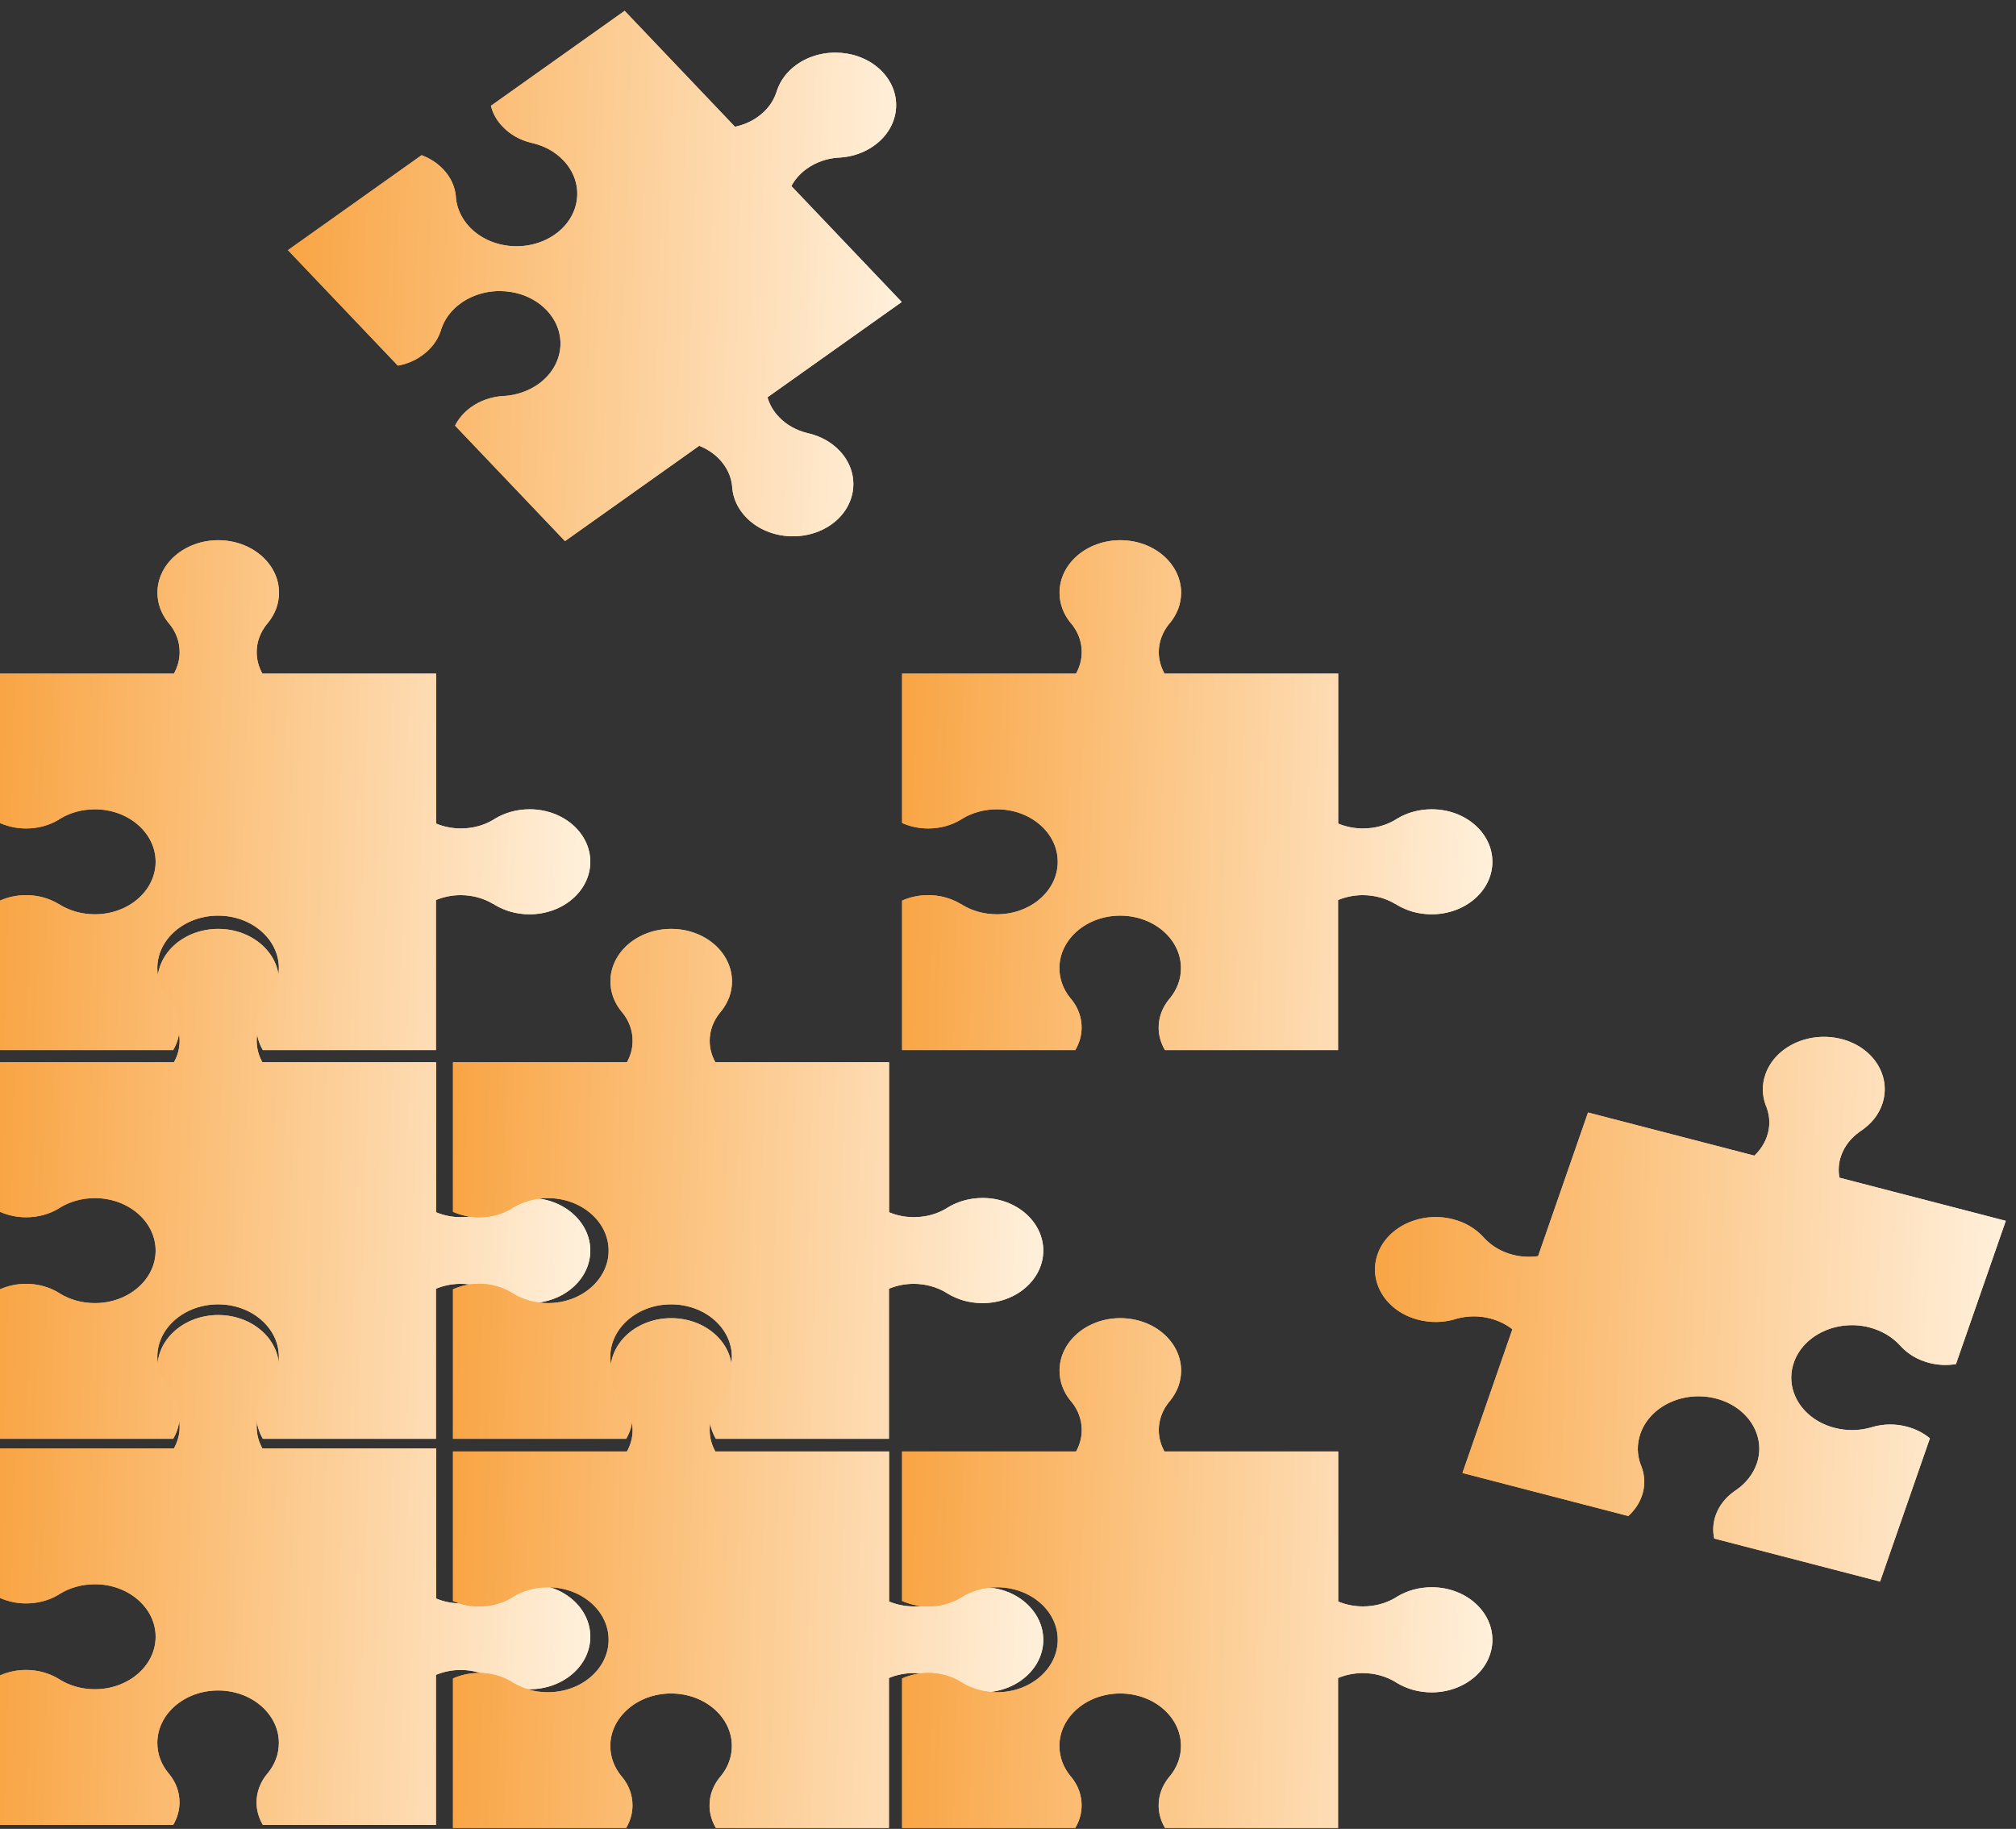 <svg width="140" height="127" viewBox="0 0 140 127" fill="none" xmlns="http://www.w3.org/2000/svg">
<rect x="0" y="0" width="140" height="127" fill="#333333" stroke="none"/>
<path d="M36.781 110.012C35.885 110.012 35.06 110.252 34.379 110.662C34.361 110.677 34.334 110.685 34.316 110.7C34.289 110.716 34.271 110.731 34.244 110.747C33.608 111.126 32.837 111.343 32.004 111.343C31.386 111.343 30.803 111.219 30.283 111.002V100.576H18.22C17.969 100.127 17.826 99.624 17.826 99.09C17.826 98.37 18.086 97.704 18.525 97.154C18.525 97.154 18.525 97.154 18.534 97.147C18.561 97.116 18.587 97.077 18.614 97.046C18.614 97.046 18.614 97.038 18.623 97.038C18.856 96.744 19.045 96.419 19.179 96.071C19.305 95.722 19.376 95.351 19.376 94.964C19.376 92.951 17.485 91.318 15.155 91.318C12.825 91.318 10.934 92.951 10.934 94.964C10.934 95.738 11.212 96.45 11.687 97.038C11.705 97.054 11.713 97.077 11.732 97.092C11.749 97.116 11.767 97.131 11.785 97.154C12.224 97.704 12.475 98.37 12.475 99.09C12.475 99.624 12.332 100.127 12.081 100.576H0V110.964C0.547 111.204 1.156 111.343 1.81 111.343C2.644 111.343 3.415 111.126 4.051 110.747C4.096 110.724 4.141 110.693 4.185 110.662C4.866 110.252 5.691 110.012 6.587 110.012C8.917 110.012 10.808 111.645 10.808 113.657C10.808 115.67 8.917 117.303 6.587 117.303C5.691 117.303 4.866 117.063 4.185 116.653C4.185 116.653 4.185 116.653 4.176 116.645C4.141 116.622 4.096 116.599 4.06 116.576C4.06 116.576 4.06 116.576 4.051 116.568C3.415 116.189 2.644 115.964 1.81 115.964C1.156 115.964 0.538 116.103 0 116.343V126.724H12.027C12.305 126.251 12.466 125.725 12.466 125.16C12.466 124.44 12.215 123.774 11.776 123.225C11.749 123.186 11.713 123.147 11.678 123.109C11.203 122.52 10.925 121.808 10.925 121.034C10.925 119.022 12.816 117.388 15.146 117.388C17.476 117.388 19.367 119.022 19.367 121.034C19.367 121.808 19.089 122.52 18.614 123.109C18.614 123.109 18.614 123.116 18.605 123.116C18.578 123.147 18.552 123.186 18.525 123.217C18.525 123.217 18.525 123.217 18.516 123.225C18.077 123.774 17.817 124.44 17.817 125.16C17.817 125.725 17.978 126.259 18.256 126.724H30.274V116.305C30.794 116.088 31.377 115.964 31.995 115.964C32.828 115.964 33.599 116.189 34.235 116.568C34.235 116.568 34.244 116.568 34.244 116.576C34.28 116.599 34.325 116.622 34.361 116.645C34.361 116.645 34.37 116.645 34.37 116.653C34.71 116.854 35.087 117.017 35.49 117.133C35.893 117.241 36.324 117.303 36.772 117.303C39.102 117.303 40.993 115.67 40.993 113.657C40.993 111.645 39.111 110.012 36.781 110.012Z" fill="url(#paint0_linear_50_8566)"/>
<path d="M36.781 110.012C35.885 110.012 35.06 110.252 34.379 110.662C34.361 110.677 34.334 110.685 34.316 110.7C34.289 110.716 34.271 110.731 34.244 110.747C33.608 111.126 32.837 111.343 32.004 111.343C31.386 111.343 30.803 111.219 30.283 111.002V100.576H18.22C17.969 100.127 17.826 99.624 17.826 99.09C17.826 98.37 18.086 97.704 18.525 97.154C18.525 97.154 18.525 97.154 18.534 97.147C18.561 97.116 18.587 97.077 18.614 97.046C18.614 97.046 18.614 97.038 18.623 97.038C18.856 96.744 19.045 96.419 19.179 96.071C19.305 95.722 19.376 95.351 19.376 94.964C19.376 92.951 17.485 91.318 15.155 91.318C12.825 91.318 10.934 92.951 10.934 94.964C10.934 95.738 11.212 96.45 11.687 97.038C11.705 97.054 11.713 97.077 11.732 97.092C11.749 97.116 11.767 97.131 11.785 97.154C12.224 97.704 12.475 98.37 12.475 99.09C12.475 99.624 12.332 100.127 12.081 100.576H0V110.964C0.547 111.204 1.156 111.343 1.81 111.343C2.644 111.343 3.415 111.126 4.051 110.747C4.096 110.724 4.141 110.693 4.185 110.662C4.866 110.252 5.691 110.012 6.587 110.012C8.917 110.012 10.808 111.645 10.808 113.657C10.808 115.67 8.917 117.303 6.587 117.303C5.691 117.303 4.866 117.063 4.185 116.653C4.185 116.653 4.185 116.653 4.176 116.645C4.141 116.622 4.096 116.599 4.06 116.576C4.06 116.576 4.06 116.576 4.051 116.568C3.415 116.189 2.644 115.964 1.81 115.964C1.156 115.964 0.538 116.103 0 116.343V126.724H12.027C12.305 126.251 12.466 125.725 12.466 125.16C12.466 124.44 12.215 123.774 11.776 123.225C11.749 123.186 11.713 123.147 11.678 123.109C11.203 122.52 10.925 121.808 10.925 121.034C10.925 119.022 12.816 117.388 15.146 117.388C17.476 117.388 19.367 119.022 19.367 121.034C19.367 121.808 19.089 122.52 18.614 123.109C18.614 123.109 18.614 123.116 18.605 123.116C18.578 123.147 18.552 123.186 18.525 123.217C18.525 123.217 18.525 123.217 18.516 123.225C18.077 123.774 17.817 124.44 17.817 125.16C17.817 125.725 17.978 126.259 18.256 126.724H30.274V116.305C30.794 116.088 31.377 115.964 31.995 115.964C32.828 115.964 33.599 116.189 34.235 116.568C34.235 116.568 34.244 116.568 34.244 116.576C34.28 116.599 34.325 116.622 34.361 116.645C34.361 116.645 34.37 116.645 34.37 116.653C34.71 116.854 35.087 117.017 35.49 117.133C35.893 117.241 36.324 117.303 36.772 117.303C39.102 117.303 40.993 115.67 40.993 113.657C40.993 111.645 39.111 110.012 36.781 110.012Z" fill="url(#paint1_linear_50_8566)"/>
<path d="M36.781 83.19C35.885 83.19 35.06 83.43 34.379 83.84C34.361 83.856 34.334 83.864 34.316 83.879C34.289 83.895 34.271 83.91 34.244 83.926C33.608 84.305 32.837 84.522 32.004 84.522C31.386 84.522 30.803 84.398 30.283 84.181V73.762H18.22C17.969 73.313 17.826 72.81 17.826 72.276C17.826 71.556 18.086 70.89 18.525 70.341C18.525 70.341 18.525 70.341 18.534 70.333C18.561 70.302 18.587 70.263 18.614 70.232C18.614 70.232 18.614 70.225 18.623 70.225C18.856 69.93 19.045 69.605 19.179 69.257C19.305 68.909 19.376 68.537 19.376 68.15C19.376 66.138 17.485 64.504 15.155 64.504C12.825 64.504 10.934 66.138 10.934 68.15C10.934 68.924 11.212 69.636 11.687 70.225C11.705 70.24 11.713 70.263 11.732 70.279C11.749 70.302 11.767 70.317 11.785 70.341C12.224 70.89 12.475 71.556 12.475 72.276C12.475 72.81 12.332 73.313 12.081 73.762H0V84.15C0.547 84.39 1.156 84.529 1.81 84.529C2.644 84.529 3.415 84.313 4.051 83.933C4.096 83.91 4.141 83.879 4.185 83.848C4.866 83.438 5.691 83.198 6.587 83.198C8.917 83.198 10.808 84.831 10.808 86.844C10.808 88.856 8.917 90.49 6.587 90.49C5.691 90.49 4.866 90.25 4.185 89.84C4.185 89.84 4.185 89.839 4.176 89.832C4.141 89.808 4.096 89.785 4.06 89.762C4.06 89.762 4.06 89.762 4.051 89.754C3.415 89.375 2.644 89.15 1.81 89.15C1.156 89.15 0.538 89.29 0 89.53V99.91H12.027C12.305 99.438 12.466 98.912 12.466 98.346C12.466 97.626 12.215 96.961 11.776 96.411C11.749 96.373 11.713 96.334 11.678 96.295C11.203 95.707 10.925 94.995 10.925 94.221C10.925 92.208 12.816 90.575 15.146 90.575C17.476 90.575 19.367 92.208 19.367 94.221C19.367 94.995 19.089 95.707 18.614 96.295C18.614 96.295 18.614 96.303 18.605 96.303C18.578 96.334 18.552 96.373 18.525 96.403C18.525 96.403 18.525 96.403 18.516 96.411C18.077 96.961 17.817 97.626 17.817 98.346C17.817 98.912 17.978 99.446 18.256 99.91H30.274V89.491C30.794 89.274 31.377 89.15 31.995 89.15C32.828 89.15 33.599 89.375 34.235 89.754C34.235 89.754 34.244 89.754 34.244 89.762C34.28 89.785 34.325 89.808 34.361 89.832C34.361 89.832 34.37 89.832 34.37 89.84C34.71 90.041 35.087 90.203 35.49 90.319C35.893 90.428 36.324 90.49 36.772 90.49C39.102 90.49 40.993 88.856 40.993 86.844C40.993 84.831 39.111 83.19 36.781 83.19Z" fill="url(#paint2_linear_50_8566)"/>
<path d="M36.781 83.19C35.885 83.19 35.06 83.43 34.379 83.84C34.361 83.856 34.334 83.864 34.316 83.879C34.289 83.895 34.271 83.91 34.244 83.926C33.608 84.305 32.837 84.522 32.004 84.522C31.386 84.522 30.803 84.398 30.283 84.181V73.762H18.22C17.969 73.313 17.826 72.81 17.826 72.276C17.826 71.556 18.086 70.89 18.525 70.341C18.525 70.341 18.525 70.341 18.534 70.333C18.561 70.302 18.587 70.263 18.614 70.232C18.614 70.232 18.614 70.225 18.623 70.225C18.856 69.93 19.045 69.605 19.179 69.257C19.305 68.909 19.376 68.537 19.376 68.15C19.376 66.138 17.485 64.504 15.155 64.504C12.825 64.504 10.934 66.138 10.934 68.15C10.934 68.924 11.212 69.636 11.687 70.225C11.705 70.24 11.713 70.263 11.732 70.279C11.749 70.302 11.767 70.317 11.785 70.341C12.224 70.89 12.475 71.556 12.475 72.276C12.475 72.81 12.332 73.313 12.081 73.762H0V84.15C0.547 84.39 1.156 84.529 1.81 84.529C2.644 84.529 3.415 84.313 4.051 83.933C4.096 83.91 4.141 83.879 4.185 83.848C4.866 83.438 5.691 83.198 6.587 83.198C8.917 83.198 10.808 84.831 10.808 86.844C10.808 88.856 8.917 90.49 6.587 90.49C5.691 90.49 4.866 90.25 4.185 89.84C4.185 89.84 4.185 89.839 4.176 89.832C4.141 89.808 4.096 89.785 4.06 89.762C4.06 89.762 4.06 89.762 4.051 89.754C3.415 89.375 2.644 89.15 1.81 89.15C1.156 89.15 0.538 89.29 0 89.53V99.91H12.027C12.305 99.438 12.466 98.912 12.466 98.346C12.466 97.626 12.215 96.961 11.776 96.411C11.749 96.373 11.713 96.334 11.678 96.295C11.203 95.707 10.925 94.995 10.925 94.221C10.925 92.208 12.816 90.575 15.146 90.575C17.476 90.575 19.367 92.208 19.367 94.221C19.367 94.995 19.089 95.707 18.614 96.295C18.614 96.295 18.614 96.303 18.605 96.303C18.578 96.334 18.552 96.373 18.525 96.403C18.525 96.403 18.525 96.403 18.516 96.411C18.077 96.961 17.817 97.626 17.817 98.346C17.817 98.912 17.978 99.446 18.256 99.91H30.274V89.491C30.794 89.274 31.377 89.15 31.995 89.15C32.828 89.15 33.599 89.375 34.235 89.754C34.235 89.754 34.244 89.754 34.244 89.762C34.28 89.785 34.325 89.808 34.361 89.832C34.361 89.832 34.37 89.832 34.37 89.84C34.71 90.041 35.087 90.203 35.49 90.319C35.893 90.428 36.324 90.49 36.772 90.49C39.102 90.49 40.993 88.856 40.993 86.844C40.993 84.831 39.111 83.19 36.781 83.19Z" fill="url(#paint3_linear_50_8566)"/>
<path d="M36.781 56.199C35.885 56.199 35.06 56.438 34.379 56.849C34.361 56.864 34.334 56.872 34.316 56.887C34.289 56.903 34.271 56.918 34.244 56.934C33.608 57.313 32.837 57.53 32.004 57.53C31.386 57.53 30.803 57.406 30.283 57.189V46.77H18.22C17.969 46.321 17.826 45.818 17.826 45.284C17.826 44.564 18.086 43.899 18.525 43.349C18.525 43.349 18.525 43.341 18.534 43.341C18.561 43.31 18.587 43.272 18.614 43.241C18.614 43.241 18.614 43.233 18.623 43.233C18.856 42.939 19.045 42.614 19.179 42.265C19.305 41.917 19.376 41.545 19.376 41.158C19.376 39.146 17.485 37.513 15.155 37.513C12.825 37.513 10.934 39.146 10.934 41.158C10.934 41.932 11.212 42.645 11.687 43.233C11.705 43.248 11.713 43.272 11.732 43.287C11.749 43.31 11.767 43.326 11.785 43.349C12.224 43.899 12.475 44.564 12.475 45.284C12.475 45.818 12.332 46.321 12.081 46.77H0V57.151C0.547 57.391 1.156 57.53 1.81 57.53C2.644 57.53 3.415 57.313 4.051 56.934C4.096 56.911 4.141 56.88 4.185 56.849C4.866 56.438 5.691 56.199 6.587 56.199C8.917 56.199 10.808 57.832 10.808 59.844C10.808 61.857 8.917 63.49 6.587 63.49C5.691 63.49 4.866 63.25 4.185 62.84C4.185 62.84 4.185 62.84 4.176 62.832C4.141 62.809 4.096 62.786 4.06 62.763C4.06 62.763 4.06 62.763 4.051 62.763C3.415 62.383 2.644 62.159 1.81 62.159C1.156 62.159 0.538 62.298 0 62.538V72.918H12.027C12.305 72.446 12.466 71.92 12.466 71.355C12.466 70.635 12.215 69.969 11.776 69.42C11.749 69.381 11.713 69.342 11.678 69.303C11.203 68.715 10.925 68.003 10.925 67.229C10.925 65.216 12.816 63.583 15.146 63.583C17.476 63.583 19.367 65.216 19.367 67.229C19.367 68.003 19.089 68.715 18.614 69.303C18.614 69.303 18.614 69.311 18.605 69.311C18.578 69.342 18.552 69.381 18.525 69.412C18.525 69.412 18.525 69.412 18.516 69.42C18.077 69.969 17.817 70.635 17.817 71.355C17.817 71.92 17.978 72.454 18.256 72.918H30.274V62.499C30.794 62.283 31.377 62.159 31.995 62.159C32.828 62.159 33.599 62.383 34.235 62.763H34.244C34.28 62.786 34.325 62.809 34.361 62.832C34.361 62.832 34.37 62.832 34.37 62.84C34.71 63.041 35.087 63.204 35.49 63.32C35.893 63.428 36.324 63.49 36.772 63.49C39.102 63.49 40.993 61.857 40.993 59.844C40.993 57.832 39.111 56.199 36.781 56.199Z" fill="url(#paint4_linear_50_8566)"/>
<path d="M36.781 56.199C35.885 56.199 35.06 56.438 34.379 56.849C34.361 56.864 34.334 56.872 34.316 56.887C34.289 56.903 34.271 56.918 34.244 56.934C33.608 57.313 32.837 57.53 32.004 57.53C31.386 57.53 30.803 57.406 30.283 57.189V46.77H18.22C17.969 46.321 17.826 45.818 17.826 45.284C17.826 44.564 18.086 43.899 18.525 43.349C18.525 43.349 18.525 43.341 18.534 43.341C18.561 43.31 18.587 43.272 18.614 43.241C18.614 43.241 18.614 43.233 18.623 43.233C18.856 42.939 19.045 42.614 19.179 42.265C19.305 41.917 19.376 41.545 19.376 41.158C19.376 39.146 17.485 37.513 15.155 37.513C12.825 37.513 10.934 39.146 10.934 41.158C10.934 41.932 11.212 42.645 11.687 43.233C11.705 43.248 11.713 43.272 11.732 43.287C11.749 43.31 11.767 43.326 11.785 43.349C12.224 43.899 12.475 44.564 12.475 45.284C12.475 45.818 12.332 46.321 12.081 46.77H0V57.151C0.547 57.391 1.156 57.53 1.81 57.53C2.644 57.53 3.415 57.313 4.051 56.934C4.096 56.911 4.141 56.88 4.185 56.849C4.866 56.438 5.691 56.199 6.587 56.199C8.917 56.199 10.808 57.832 10.808 59.844C10.808 61.857 8.917 63.49 6.587 63.49C5.691 63.49 4.866 63.25 4.185 62.84C4.185 62.84 4.185 62.84 4.176 62.832C4.141 62.809 4.096 62.786 4.06 62.763C4.06 62.763 4.06 62.763 4.051 62.763C3.415 62.383 2.644 62.159 1.81 62.159C1.156 62.159 0.538 62.298 0 62.538V72.918H12.027C12.305 72.446 12.466 71.92 12.466 71.355C12.466 70.635 12.215 69.969 11.776 69.42C11.749 69.381 11.713 69.342 11.678 69.303C11.203 68.715 10.925 68.003 10.925 67.229C10.925 65.216 12.816 63.583 15.146 63.583C17.476 63.583 19.367 65.216 19.367 67.229C19.367 68.003 19.089 68.715 18.614 69.303C18.614 69.303 18.614 69.311 18.605 69.311C18.578 69.342 18.552 69.381 18.525 69.412C18.525 69.412 18.525 69.412 18.516 69.42C18.077 69.969 17.817 70.635 17.817 71.355C17.817 71.92 17.978 72.454 18.256 72.918H30.274V62.499C30.794 62.283 31.377 62.159 31.995 62.159C32.828 62.159 33.599 62.383 34.235 62.763H34.244C34.28 62.786 34.325 62.809 34.361 62.832C34.361 62.832 34.37 62.832 34.37 62.84C34.71 63.041 35.087 63.204 35.49 63.32C35.893 63.428 36.324 63.49 36.772 63.49C39.102 63.49 40.993 61.857 40.993 59.844C40.993 57.832 39.111 56.199 36.781 56.199Z" fill="url(#paint5_linear_50_8566)"/>
<path d="M68.238 83.19C67.342 83.19 66.517 83.43 65.836 83.84C65.818 83.856 65.791 83.864 65.773 83.879C65.746 83.895 65.728 83.91 65.701 83.926C65.065 84.305 64.294 84.522 63.461 84.522C62.843 84.522 62.26 84.398 61.74 84.181V73.762H49.677C49.426 73.313 49.283 72.81 49.283 72.276C49.283 71.556 49.543 70.89 49.982 70.341C49.982 70.341 49.982 70.341 49.991 70.333C50.018 70.302 50.045 70.263 50.072 70.232C50.072 70.232 50.072 70.225 50.081 70.225C50.313 69.93 50.502 69.605 50.636 69.257C50.762 68.909 50.833 68.537 50.833 68.15C50.833 66.138 48.942 64.504 46.612 64.504C44.282 64.504 42.391 66.138 42.391 68.15C42.391 68.924 42.669 69.636 43.144 70.225C43.162 70.24 43.171 70.263 43.189 70.279C43.206 70.302 43.224 70.317 43.242 70.341C43.681 70.89 43.932 71.556 43.932 72.276C43.932 72.81 43.789 73.313 43.538 73.762H31.457V84.15C32.004 84.39 32.613 84.529 33.267 84.529C34.101 84.529 34.872 84.313 35.508 83.933C35.553 83.91 35.598 83.879 35.642 83.848C36.324 83.438 37.148 83.198 38.044 83.198C40.374 83.198 42.266 84.831 42.266 86.844C42.266 88.856 40.374 90.49 38.044 90.49C37.148 90.49 36.324 90.25 35.642 89.84C35.642 89.84 35.642 89.839 35.633 89.832C35.598 89.808 35.553 89.785 35.517 89.762C35.517 89.762 35.517 89.762 35.508 89.754C34.872 89.375 34.101 89.15 33.267 89.15C32.613 89.15 31.995 89.29 31.457 89.53V99.91H43.484C43.762 99.438 43.923 98.912 43.923 98.346C43.923 97.626 43.672 96.961 43.233 96.411C43.206 96.373 43.171 96.334 43.135 96.295C42.66 95.707 42.382 94.995 42.382 94.221C42.382 92.208 44.273 90.575 46.603 90.575C48.933 90.575 50.824 92.208 50.824 94.221C50.824 94.995 50.547 95.707 50.072 96.295C50.072 96.295 50.072 96.303 50.063 96.303C50.036 96.334 50.009 96.373 49.982 96.403C49.982 96.403 49.982 96.403 49.973 96.411C49.534 96.961 49.274 97.626 49.274 98.346C49.274 98.912 49.435 99.446 49.713 99.91H61.731V89.491C62.251 89.274 62.834 89.15 63.452 89.15C64.285 89.15 65.056 89.375 65.693 89.754C65.693 89.754 65.701 89.754 65.701 89.762C65.737 89.785 65.782 89.808 65.818 89.832C65.818 89.832 65.827 89.832 65.827 89.84C66.168 90.041 66.544 90.203 66.947 90.319C67.351 90.428 67.781 90.49 68.229 90.49C70.559 90.49 72.45 88.856 72.45 86.844C72.45 84.831 70.568 83.19 68.238 83.19Z" fill="url(#paint6_linear_50_8566)"/>
<path d="M68.238 83.19C67.342 83.19 66.517 83.43 65.836 83.84C65.818 83.856 65.791 83.864 65.773 83.879C65.746 83.895 65.728 83.91 65.701 83.926C65.065 84.305 64.294 84.522 63.461 84.522C62.843 84.522 62.26 84.398 61.74 84.181V73.762H49.677C49.426 73.313 49.283 72.81 49.283 72.276C49.283 71.556 49.543 70.89 49.982 70.341C49.982 70.341 49.982 70.341 49.991 70.333C50.018 70.302 50.045 70.263 50.072 70.232C50.072 70.232 50.072 70.225 50.081 70.225C50.313 69.93 50.502 69.605 50.636 69.257C50.762 68.909 50.833 68.537 50.833 68.15C50.833 66.138 48.942 64.504 46.612 64.504C44.282 64.504 42.391 66.138 42.391 68.15C42.391 68.924 42.669 69.636 43.144 70.225C43.162 70.24 43.171 70.263 43.189 70.279C43.206 70.302 43.224 70.317 43.242 70.341C43.681 70.89 43.932 71.556 43.932 72.276C43.932 72.81 43.789 73.313 43.538 73.762H31.457V84.15C32.004 84.39 32.613 84.529 33.267 84.529C34.101 84.529 34.872 84.313 35.508 83.933C35.553 83.91 35.598 83.879 35.642 83.848C36.324 83.438 37.148 83.198 38.044 83.198C40.374 83.198 42.266 84.831 42.266 86.844C42.266 88.856 40.374 90.49 38.044 90.49C37.148 90.49 36.324 90.25 35.642 89.84C35.642 89.84 35.642 89.839 35.633 89.832C35.598 89.808 35.553 89.785 35.517 89.762C35.517 89.762 35.517 89.762 35.508 89.754C34.872 89.375 34.101 89.15 33.267 89.15C32.613 89.15 31.995 89.29 31.457 89.53V99.91H43.484C43.762 99.438 43.923 98.912 43.923 98.346C43.923 97.626 43.672 96.961 43.233 96.411C43.206 96.373 43.171 96.334 43.135 96.295C42.66 95.707 42.382 94.995 42.382 94.221C42.382 92.208 44.273 90.575 46.603 90.575C48.933 90.575 50.824 92.208 50.824 94.221C50.824 94.995 50.547 95.707 50.072 96.295C50.072 96.295 50.072 96.303 50.063 96.303C50.036 96.334 50.009 96.373 49.982 96.403C49.982 96.403 49.982 96.403 49.973 96.411C49.534 96.961 49.274 97.626 49.274 98.346C49.274 98.912 49.435 99.446 49.713 99.91H61.731V89.491C62.251 89.274 62.834 89.15 63.452 89.15C64.285 89.15 65.056 89.375 65.693 89.754C65.693 89.754 65.701 89.754 65.701 89.762C65.737 89.785 65.782 89.808 65.818 89.832C65.818 89.832 65.827 89.832 65.827 89.84C66.168 90.041 66.544 90.203 66.947 90.319C67.351 90.428 67.781 90.49 68.229 90.49C70.559 90.49 72.45 88.856 72.45 86.844C72.45 84.831 70.568 83.19 68.238 83.19Z" fill="url(#paint7_linear_50_8566)"/>
<path d="M99.426 56.199C98.53 56.199 97.705 56.438 97.024 56.849C97.006 56.864 96.98 56.872 96.962 56.887C96.935 56.903 96.917 56.918 96.89 56.934C96.254 57.313 95.483 57.53 94.649 57.53C94.031 57.53 93.448 57.406 92.929 57.189V46.77H80.866C80.615 46.321 80.471 45.818 80.471 45.284C80.471 44.564 80.731 43.899 81.17 43.349C81.17 43.349 81.17 43.341 81.179 43.341C81.206 43.31 81.233 43.272 81.26 43.241C81.26 43.241 81.26 43.233 81.269 43.233C81.502 42.939 81.69 42.614 81.825 42.265C81.95 41.917 82.022 41.545 82.022 41.158C82.022 39.146 80.131 37.513 77.8 37.513C75.47 37.513 73.579 39.146 73.579 41.158C73.579 41.932 73.857 42.645 74.332 43.233C74.35 43.248 74.359 43.272 74.377 43.287C74.395 43.31 74.413 43.326 74.431 43.349C74.87 43.899 75.121 44.564 75.121 45.284C75.121 45.818 74.977 46.321 74.727 46.77H62.645V57.151C63.192 57.391 63.802 57.53 64.456 57.53C65.289 57.53 66.06 57.313 66.696 56.934C66.741 56.911 66.786 56.88 66.831 56.849C67.512 56.438 68.337 56.199 69.233 56.199C71.563 56.199 73.454 57.832 73.454 59.844C73.454 61.857 71.563 63.49 69.233 63.49C68.337 63.49 67.512 63.25 66.831 62.84C66.831 62.84 66.831 62.84 66.822 62.832C66.786 62.809 66.741 62.786 66.705 62.763C66.705 62.763 66.705 62.763 66.696 62.763C66.06 62.383 65.289 62.159 64.456 62.159C63.802 62.159 63.183 62.298 62.645 62.538V72.918H74.673C74.951 72.446 75.112 71.92 75.112 71.355C75.112 70.635 74.861 69.969 74.422 69.42C74.395 69.381 74.359 69.342 74.323 69.303C73.848 68.715 73.57 68.003 73.57 67.229C73.57 65.216 75.461 63.583 77.791 63.583C80.122 63.583 82.013 65.216 82.013 67.229C82.013 68.003 81.735 68.715 81.26 69.303C81.26 69.303 81.26 69.311 81.251 69.311C81.224 69.342 81.197 69.381 81.17 69.412C81.17 69.412 81.17 69.412 81.161 69.42C80.722 69.969 80.462 70.635 80.462 71.355C80.462 71.92 80.624 72.454 80.901 72.918H92.92V62.499C93.439 62.283 94.022 62.159 94.64 62.159C95.474 62.159 96.245 62.383 96.881 62.763H96.89C96.926 62.786 96.971 62.809 97.006 62.832C97.006 62.832 97.015 62.832 97.015 62.84C97.356 63.041 97.732 63.204 98.136 63.32C98.539 63.428 98.969 63.49 99.417 63.49C101.747 63.49 103.638 61.857 103.638 59.844C103.638 57.832 101.756 56.199 99.426 56.199Z" fill="url(#paint8_linear_50_8566)"/>
<path d="M99.426 56.199C98.53 56.199 97.705 56.438 97.024 56.849C97.006 56.864 96.98 56.872 96.962 56.887C96.935 56.903 96.917 56.918 96.89 56.934C96.254 57.313 95.483 57.53 94.649 57.53C94.031 57.53 93.448 57.406 92.929 57.189V46.77H80.866C80.615 46.321 80.471 45.818 80.471 45.284C80.471 44.564 80.731 43.899 81.17 43.349C81.17 43.349 81.17 43.341 81.179 43.341C81.206 43.31 81.233 43.272 81.26 43.241C81.26 43.241 81.26 43.233 81.269 43.233C81.502 42.939 81.69 42.614 81.825 42.265C81.95 41.917 82.022 41.545 82.022 41.158C82.022 39.146 80.131 37.513 77.8 37.513C75.47 37.513 73.579 39.146 73.579 41.158C73.579 41.932 73.857 42.645 74.332 43.233C74.35 43.248 74.359 43.272 74.377 43.287C74.395 43.31 74.413 43.326 74.431 43.349C74.87 43.899 75.121 44.564 75.121 45.284C75.121 45.818 74.977 46.321 74.727 46.77H62.645V57.151C63.192 57.391 63.802 57.53 64.456 57.53C65.289 57.53 66.06 57.313 66.696 56.934C66.741 56.911 66.786 56.88 66.831 56.849C67.512 56.438 68.337 56.199 69.233 56.199C71.563 56.199 73.454 57.832 73.454 59.844C73.454 61.857 71.563 63.49 69.233 63.49C68.337 63.49 67.512 63.25 66.831 62.84C66.831 62.84 66.831 62.84 66.822 62.832C66.786 62.809 66.741 62.786 66.705 62.763C66.705 62.763 66.705 62.763 66.696 62.763C66.06 62.383 65.289 62.159 64.456 62.159C63.802 62.159 63.183 62.298 62.645 62.538V72.918H74.673C74.951 72.446 75.112 71.92 75.112 71.355C75.112 70.635 74.861 69.969 74.422 69.42C74.395 69.381 74.359 69.342 74.323 69.303C73.848 68.715 73.57 68.003 73.57 67.229C73.57 65.216 75.461 63.583 77.791 63.583C80.122 63.583 82.013 65.216 82.013 67.229C82.013 68.003 81.735 68.715 81.26 69.303C81.26 69.303 81.26 69.311 81.251 69.311C81.224 69.342 81.197 69.381 81.17 69.412C81.17 69.412 81.17 69.412 81.161 69.42C80.722 69.969 80.462 70.635 80.462 71.355C80.462 71.92 80.624 72.454 80.901 72.918H92.92V62.499C93.439 62.283 94.022 62.159 94.64 62.159C95.474 62.159 96.245 62.383 96.881 62.763H96.89C96.926 62.786 96.971 62.809 97.006 62.832C97.006 62.832 97.015 62.832 97.015 62.84C97.356 63.041 97.732 63.204 98.136 63.32C98.539 63.428 98.969 63.49 99.417 63.49C101.747 63.49 103.638 61.857 103.638 59.844C103.638 57.832 101.756 56.199 99.426 56.199Z" fill="url(#paint9_linear_50_8566)"/>
<path d="M122.602 74.598C122.342 75.333 122.369 76.092 122.629 76.773C122.638 76.796 122.647 76.82 122.656 76.835C122.665 76.858 122.674 76.882 122.683 76.905C122.916 77.54 122.943 78.244 122.701 78.925C122.522 79.436 122.217 79.885 121.832 80.249L110.279 77.253L106.811 87.231C106.237 87.308 105.637 87.285 105.045 87.13C104.248 86.921 103.585 86.519 103.101 86C103.101 86 103.101 86 103.092 85.992C103.065 85.961 103.029 85.93 103.002 85.892C103.002 85.892 103.002 85.884 102.993 85.884C102.733 85.605 102.428 85.358 102.079 85.149C101.729 84.94 101.335 84.777 100.914 84.669C98.682 84.088 96.325 85.18 95.662 87.107C94.999 89.034 96.254 91.07 98.485 91.643C99.337 91.868 100.215 91.844 101.003 91.62C101.03 91.612 101.057 91.604 101.075 91.597C101.102 91.589 101.129 91.581 101.156 91.573C101.891 91.372 102.706 91.349 103.495 91.558C104.086 91.713 104.606 91.976 105.027 92.309L101.559 102.286L113.075 105.274C113.497 104.895 113.828 104.423 114.017 103.881C114.258 103.192 114.232 102.495 113.999 101.861C113.981 101.814 113.963 101.768 113.945 101.729C113.685 101.048 113.658 100.297 113.918 99.554C114.59 97.626 116.938 96.535 119.17 97.116C121.401 97.696 122.665 99.724 121.993 101.652C121.733 102.387 121.231 103.006 120.586 103.455C120.586 103.455 120.577 103.455 120.577 103.463C120.541 103.486 120.496 103.509 120.46 103.54C120.46 103.54 120.46 103.54 120.451 103.548C119.851 103.966 119.385 104.539 119.143 105.228C118.955 105.77 118.928 106.319 119.044 106.838L130.561 109.826L134.02 99.879C133.581 99.515 133.034 99.229 132.407 99.066C131.609 98.857 130.803 98.88 130.068 99.082C130.014 99.097 129.96 99.113 129.915 99.128C129.127 99.353 128.257 99.376 127.397 99.151C125.165 98.571 123.902 96.543 124.574 94.615C125.246 92.688 127.594 91.597 129.826 92.177C130.677 92.402 131.394 92.835 131.914 93.392C131.914 93.392 131.914 93.4 131.923 93.4C131.95 93.431 131.986 93.462 132.013 93.501C132.013 93.501 132.013 93.501 132.021 93.508C132.505 94.027 133.169 94.43 133.966 94.639C134.594 94.801 135.23 94.824 135.83 94.724L139.29 84.777L127.738 81.781C127.648 81.286 127.675 80.767 127.854 80.257C128.096 79.568 128.562 78.995 129.163 78.577C129.163 78.577 129.163 78.577 129.172 78.569C129.207 78.546 129.243 78.515 129.288 78.492C129.288 78.492 129.297 78.492 129.297 78.484C129.62 78.259 129.906 77.996 130.148 77.694C130.39 77.392 130.579 77.052 130.704 76.688C131.376 74.761 130.113 72.725 127.881 72.152C125.631 71.579 123.274 72.671 122.602 74.598Z" fill="url(#paint10_linear_50_8566)"/>
<path d="M122.602 74.598C122.342 75.333 122.369 76.092 122.629 76.773C122.638 76.796 122.647 76.82 122.656 76.835C122.665 76.858 122.674 76.882 122.683 76.905C122.916 77.54 122.943 78.244 122.701 78.925C122.522 79.436 122.217 79.885 121.832 80.249L110.279 77.253L106.811 87.231C106.237 87.308 105.637 87.285 105.045 87.13C104.248 86.921 103.585 86.519 103.101 86C103.101 86 103.101 86 103.092 85.992C103.065 85.961 103.029 85.93 103.002 85.892C103.002 85.892 103.002 85.884 102.993 85.884C102.733 85.605 102.428 85.358 102.079 85.149C101.729 84.94 101.335 84.777 100.914 84.669C98.682 84.088 96.325 85.18 95.662 87.107C94.999 89.034 96.254 91.07 98.485 91.643C99.337 91.868 100.215 91.844 101.003 91.62C101.03 91.612 101.057 91.604 101.075 91.597C101.102 91.589 101.129 91.581 101.156 91.573C101.891 91.372 102.706 91.349 103.495 91.558C104.086 91.713 104.606 91.976 105.027 92.309L101.559 102.286L113.075 105.274C113.497 104.895 113.828 104.423 114.017 103.881C114.258 103.192 114.232 102.495 113.999 101.861C113.981 101.814 113.963 101.768 113.945 101.729C113.685 101.048 113.658 100.297 113.918 99.554C114.59 97.626 116.938 96.535 119.17 97.116C121.401 97.696 122.665 99.724 121.993 101.652C121.733 102.387 121.231 103.006 120.586 103.455C120.586 103.455 120.577 103.455 120.577 103.463C120.541 103.486 120.496 103.509 120.46 103.54C120.46 103.54 120.46 103.54 120.451 103.548C119.851 103.966 119.385 104.539 119.143 105.228C118.955 105.77 118.928 106.319 119.044 106.838L130.561 109.826L134.02 99.879C133.581 99.515 133.034 99.229 132.407 99.066C131.609 98.857 130.803 98.88 130.068 99.082C130.014 99.097 129.96 99.113 129.915 99.128C129.127 99.353 128.257 99.376 127.397 99.151C125.165 98.571 123.902 96.543 124.574 94.615C125.246 92.688 127.594 91.597 129.826 92.177C130.677 92.402 131.394 92.835 131.914 93.392C131.914 93.392 131.914 93.4 131.923 93.4C131.95 93.431 131.986 93.462 132.013 93.501C132.013 93.501 132.013 93.501 132.021 93.508C132.505 94.027 133.169 94.43 133.966 94.639C134.594 94.801 135.23 94.824 135.83 94.724L139.29 84.777L127.738 81.781C127.648 81.286 127.675 80.767 127.854 80.257C128.096 79.568 128.562 78.995 129.163 78.577C129.163 78.577 129.163 78.577 129.172 78.569C129.207 78.546 129.243 78.515 129.288 78.492C129.288 78.492 129.297 78.492 129.297 78.484C129.62 78.259 129.906 77.996 130.148 77.694C130.39 77.392 130.579 77.052 130.704 76.688C131.376 74.761 130.113 72.725 127.881 72.152C125.631 71.579 123.274 72.671 122.602 74.598Z" fill="url(#paint11_linear_50_8566)"/>
<path d="M58.299 31.297C57.734 30.701 56.99 30.298 56.193 30.105C56.166 30.097 56.139 30.089 56.121 30.089C56.094 30.082 56.067 30.074 56.04 30.066C55.297 29.88 54.615 29.509 54.087 28.951C53.692 28.541 53.432 28.069 53.298 27.589L62.619 20.971L54.956 12.921C55.198 12.464 55.556 12.054 56.031 11.713C56.677 11.256 57.429 11.001 58.2 10.947H58.209C58.254 10.947 58.308 10.939 58.353 10.939H58.362C58.774 10.908 59.186 10.831 59.58 10.691C59.975 10.552 60.351 10.366 60.692 10.118C62.493 8.841 62.753 6.542 61.274 4.986C59.795 3.43 57.134 3.206 55.332 4.483C54.642 4.971 54.176 5.613 53.952 6.302C53.943 6.325 53.934 6.349 53.934 6.364C53.925 6.387 53.916 6.411 53.907 6.434C53.692 7.076 53.262 7.665 52.617 8.121C52.142 8.462 51.595 8.686 51.039 8.802L43.377 0.752L34.092 7.347C34.218 7.866 34.486 8.361 34.908 8.795C35.436 9.352 36.117 9.724 36.861 9.909C36.915 9.925 36.969 9.933 37.023 9.948C37.82 10.142 38.564 10.544 39.129 11.14C40.608 12.696 40.348 14.995 38.546 16.272C36.745 17.549 34.092 17.325 32.613 15.769C32.049 15.173 31.735 14.469 31.663 13.757V13.749C31.663 13.71 31.654 13.664 31.654 13.625V13.617C31.592 12.951 31.296 12.293 30.767 11.744C30.355 11.31 29.835 10.985 29.279 10.776L19.995 17.371L27.63 25.391C28.231 25.282 28.804 25.05 29.306 24.686C29.951 24.23 30.382 23.641 30.597 22.999C30.615 22.952 30.624 22.906 30.642 22.86C30.866 22.171 31.332 21.528 32.022 21.041C33.823 19.763 36.485 19.988 37.964 21.544C39.442 23.099 39.182 25.391 37.381 26.676C36.691 27.163 35.876 27.434 35.051 27.496H35.042C34.997 27.496 34.943 27.504 34.899 27.504H34.89C34.119 27.558 33.357 27.814 32.721 28.27C32.219 28.626 31.843 29.075 31.601 29.555L39.236 37.575L48.557 30.956C49.086 31.165 49.561 31.475 49.955 31.885C50.484 32.442 50.78 33.093 50.842 33.758V33.766C50.842 33.805 50.851 33.851 50.851 33.89V33.898C50.887 34.254 50.977 34.61 51.138 34.95C51.299 35.291 51.514 35.616 51.801 35.91C53.28 37.466 55.942 37.691 57.743 36.413C59.518 35.144 59.778 32.853 58.299 31.297Z" fill="url(#paint12_linear_50_8566)"/>
<path d="M58.299 31.297C57.734 30.701 56.99 30.298 56.193 30.105C56.166 30.097 56.139 30.089 56.121 30.089C56.094 30.082 56.067 30.074 56.04 30.066C55.297 29.88 54.615 29.509 54.087 28.951C53.692 28.541 53.432 28.069 53.298 27.589L62.619 20.971L54.956 12.921C55.198 12.464 55.556 12.054 56.031 11.713C56.677 11.256 57.429 11.001 58.2 10.947H58.209C58.254 10.947 58.308 10.939 58.353 10.939H58.362C58.774 10.908 59.186 10.831 59.58 10.691C59.975 10.552 60.351 10.366 60.692 10.118C62.493 8.841 62.753 6.542 61.274 4.986C59.795 3.43 57.134 3.206 55.332 4.483C54.642 4.971 54.176 5.613 53.952 6.302C53.943 6.325 53.934 6.349 53.934 6.364C53.925 6.387 53.916 6.411 53.907 6.434C53.692 7.076 53.262 7.665 52.617 8.121C52.142 8.462 51.595 8.686 51.039 8.802L43.377 0.752L34.092 7.347C34.218 7.866 34.486 8.361 34.908 8.795C35.436 9.352 36.117 9.724 36.861 9.909C36.915 9.925 36.969 9.933 37.023 9.948C37.82 10.142 38.564 10.544 39.129 11.14C40.608 12.696 40.348 14.995 38.546 16.272C36.745 17.549 34.092 17.325 32.613 15.769C32.049 15.173 31.735 14.469 31.663 13.757V13.749C31.663 13.71 31.654 13.664 31.654 13.625V13.617C31.592 12.951 31.296 12.293 30.767 11.744C30.355 11.31 29.835 10.985 29.279 10.776L19.995 17.371L27.63 25.391C28.231 25.282 28.804 25.05 29.306 24.686C29.951 24.23 30.382 23.641 30.597 22.999C30.615 22.952 30.624 22.906 30.642 22.86C30.866 22.171 31.332 21.528 32.022 21.041C33.823 19.763 36.485 19.988 37.964 21.544C39.442 23.099 39.182 25.391 37.381 26.676C36.691 27.163 35.876 27.434 35.051 27.496H35.042C34.997 27.496 34.943 27.504 34.899 27.504H34.89C34.119 27.558 33.357 27.814 32.721 28.27C32.219 28.626 31.843 29.075 31.601 29.555L39.236 37.575L48.557 30.956C49.086 31.165 49.561 31.475 49.955 31.885C50.484 32.442 50.78 33.093 50.842 33.758V33.766C50.842 33.805 50.851 33.851 50.851 33.89V33.898C50.887 34.254 50.977 34.61 51.138 34.95C51.299 35.291 51.514 35.616 51.801 35.91C53.28 37.466 55.942 37.691 57.743 36.413C59.518 35.144 59.778 32.853 58.299 31.297Z" fill="url(#paint13_linear_50_8566)"/>
<path d="M68.238 110.221C67.342 110.221 66.517 110.461 65.836 110.871C65.818 110.886 65.791 110.894 65.773 110.91C65.746 110.925 65.728 110.941 65.701 110.956C65.065 111.335 64.294 111.552 63.461 111.552C62.843 111.552 62.26 111.428 61.74 111.211V100.793H49.677C49.426 100.344 49.283 99.84 49.283 99.306C49.283 98.586 49.543 97.921 49.982 97.371C49.982 97.371 49.982 97.363 49.991 97.363C50.018 97.332 50.045 97.294 50.072 97.263C50.072 97.263 50.072 97.255 50.081 97.255C50.313 96.961 50.502 96.636 50.636 96.287C50.762 95.939 50.833 95.568 50.833 95.18C50.833 93.168 48.942 91.535 46.612 91.535C44.282 91.535 42.391 93.168 42.391 95.18C42.391 95.955 42.669 96.667 43.144 97.255C43.162 97.27 43.171 97.294 43.189 97.309C43.206 97.332 43.224 97.348 43.242 97.371C43.681 97.921 43.932 98.586 43.932 99.306C43.932 99.84 43.789 100.344 43.538 100.793H31.457V111.173C32.004 111.413 32.613 111.552 33.267 111.552C34.101 111.552 34.872 111.335 35.508 110.956C35.553 110.933 35.598 110.902 35.642 110.871C36.324 110.461 37.148 110.221 38.044 110.221C40.374 110.221 42.266 111.854 42.266 113.866C42.266 115.879 40.374 117.512 38.044 117.512C37.148 117.512 36.324 117.272 35.642 116.862C35.642 116.862 35.642 116.862 35.633 116.854C35.598 116.831 35.553 116.808 35.517 116.785C35.517 116.785 35.517 116.785 35.508 116.777C34.872 116.398 34.101 116.173 33.267 116.173C32.613 116.173 31.995 116.313 31.457 116.552V126.933H43.484C43.762 126.461 43.923 125.934 43.923 125.369C43.923 124.649 43.672 123.984 43.233 123.434C43.206 123.395 43.171 123.357 43.135 123.318C42.66 122.73 42.382 122.017 42.382 121.243C42.382 119.231 44.273 117.597 46.603 117.597C48.933 117.597 50.824 119.231 50.824 121.243C50.824 122.017 50.547 122.73 50.072 123.318C50.072 123.318 50.072 123.318 50.063 123.326C50.036 123.357 50.009 123.395 49.982 123.426C49.982 123.426 49.982 123.426 49.973 123.434C49.534 123.984 49.274 124.649 49.274 125.369C49.274 125.934 49.435 126.468 49.713 126.933H61.731V116.522C62.251 116.305 62.834 116.181 63.452 116.181C64.285 116.181 65.056 116.405 65.693 116.785C65.693 116.785 65.701 116.785 65.701 116.792C65.737 116.816 65.782 116.839 65.818 116.862C65.818 116.862 65.827 116.862 65.827 116.87C66.168 117.071 66.544 117.234 66.947 117.35C67.351 117.458 67.781 117.52 68.229 117.52C70.559 117.52 72.45 115.887 72.45 113.874C72.45 111.862 70.568 110.221 68.238 110.221Z" fill="url(#paint14_linear_50_8566)"/>
<path d="M68.238 110.221C67.342 110.221 66.517 110.461 65.836 110.871C65.818 110.886 65.791 110.894 65.773 110.91C65.746 110.925 65.728 110.941 65.701 110.956C65.065 111.335 64.294 111.552 63.461 111.552C62.843 111.552 62.26 111.428 61.74 111.211V100.793H49.677C49.426 100.344 49.283 99.84 49.283 99.306C49.283 98.586 49.543 97.921 49.982 97.371C49.982 97.371 49.982 97.363 49.991 97.363C50.018 97.332 50.045 97.294 50.072 97.263C50.072 97.263 50.072 97.255 50.081 97.255C50.313 96.961 50.502 96.636 50.636 96.287C50.762 95.939 50.833 95.568 50.833 95.18C50.833 93.168 48.942 91.535 46.612 91.535C44.282 91.535 42.391 93.168 42.391 95.18C42.391 95.955 42.669 96.667 43.144 97.255C43.162 97.27 43.171 97.294 43.189 97.309C43.206 97.332 43.224 97.348 43.242 97.371C43.681 97.921 43.932 98.586 43.932 99.306C43.932 99.84 43.789 100.344 43.538 100.793H31.457V111.173C32.004 111.413 32.613 111.552 33.267 111.552C34.101 111.552 34.872 111.335 35.508 110.956C35.553 110.933 35.598 110.902 35.642 110.871C36.324 110.461 37.148 110.221 38.044 110.221C40.374 110.221 42.266 111.854 42.266 113.866C42.266 115.879 40.374 117.512 38.044 117.512C37.148 117.512 36.324 117.272 35.642 116.862C35.642 116.862 35.642 116.862 35.633 116.854C35.598 116.831 35.553 116.808 35.517 116.785C35.517 116.785 35.517 116.785 35.508 116.777C34.872 116.398 34.101 116.173 33.267 116.173C32.613 116.173 31.995 116.313 31.457 116.552V126.933H43.484C43.762 126.461 43.923 125.934 43.923 125.369C43.923 124.649 43.672 123.984 43.233 123.434C43.206 123.395 43.171 123.357 43.135 123.318C42.66 122.73 42.382 122.017 42.382 121.243C42.382 119.231 44.273 117.597 46.603 117.597C48.933 117.597 50.824 119.231 50.824 121.243C50.824 122.017 50.547 122.73 50.072 123.318C50.072 123.318 50.072 123.318 50.063 123.326C50.036 123.357 50.009 123.395 49.982 123.426C49.982 123.426 49.982 123.426 49.973 123.434C49.534 123.984 49.274 124.649 49.274 125.369C49.274 125.934 49.435 126.468 49.713 126.933H61.731V116.522C62.251 116.305 62.834 116.181 63.452 116.181C64.285 116.181 65.056 116.405 65.693 116.785C65.693 116.785 65.701 116.785 65.701 116.792C65.737 116.816 65.782 116.839 65.818 116.862C65.818 116.862 65.827 116.862 65.827 116.87C66.168 117.071 66.544 117.234 66.947 117.35C67.351 117.458 67.781 117.52 68.229 117.52C70.559 117.52 72.45 115.887 72.45 113.874C72.45 111.862 70.568 110.221 68.238 110.221Z" fill="url(#paint15_linear_50_8566)"/>
<path d="M99.426 110.221C98.53 110.221 97.705 110.461 97.024 110.871C97.006 110.886 96.98 110.894 96.962 110.91C96.935 110.925 96.917 110.941 96.89 110.956C96.254 111.335 95.483 111.552 94.649 111.552C94.031 111.552 93.448 111.428 92.929 111.211V100.793H80.866C80.615 100.344 80.471 99.84 80.471 99.306C80.471 98.586 80.731 97.921 81.17 97.371C81.17 97.371 81.17 97.363 81.179 97.363C81.206 97.332 81.233 97.294 81.26 97.263C81.26 97.263 81.26 97.255 81.269 97.255C81.502 96.961 81.69 96.636 81.825 96.287C81.95 95.939 82.022 95.568 82.022 95.18C82.022 93.168 80.131 91.535 77.8 91.535C75.47 91.535 73.579 93.168 73.579 95.18C73.579 95.955 73.857 96.667 74.332 97.255C74.35 97.27 74.359 97.294 74.377 97.309C74.395 97.332 74.413 97.348 74.431 97.371C74.87 97.921 75.121 98.586 75.121 99.306C75.121 99.84 74.977 100.344 74.727 100.793H62.645V111.173C63.192 111.413 63.802 111.552 64.456 111.552C65.289 111.552 66.06 111.335 66.696 110.956C66.741 110.933 66.786 110.902 66.831 110.871C67.512 110.461 68.337 110.221 69.233 110.221C71.563 110.221 73.454 111.854 73.454 113.866C73.454 115.879 71.563 117.512 69.233 117.512C68.337 117.512 67.512 117.272 66.831 116.862C66.831 116.862 66.831 116.862 66.822 116.854C66.786 116.831 66.741 116.808 66.705 116.785C66.705 116.785 66.705 116.785 66.696 116.777C66.06 116.398 65.289 116.173 64.456 116.173C63.802 116.173 63.183 116.313 62.645 116.552V126.933H74.673C74.951 126.461 75.112 125.934 75.112 125.369C75.112 124.649 74.861 123.984 74.422 123.434C74.395 123.395 74.359 123.357 74.323 123.318C73.848 122.73 73.57 122.017 73.57 121.243C73.57 119.231 75.461 117.597 77.791 117.597C80.122 117.597 82.013 119.231 82.013 121.243C82.013 122.017 81.735 122.73 81.26 123.318C81.26 123.318 81.26 123.318 81.251 123.326C81.224 123.357 81.197 123.395 81.17 123.426C81.17 123.426 81.17 123.426 81.161 123.434C80.722 123.984 80.462 124.649 80.462 125.369C80.462 125.934 80.624 126.468 80.901 126.933H92.92V116.522C93.439 116.305 94.022 116.181 94.64 116.181C95.474 116.181 96.245 116.405 96.881 116.785C96.881 116.785 96.89 116.785 96.89 116.792C96.926 116.816 96.971 116.839 97.006 116.862C97.006 116.862 97.015 116.862 97.015 116.87C97.356 117.071 97.732 117.234 98.136 117.35C98.539 117.458 98.969 117.52 99.417 117.52C101.747 117.52 103.638 115.887 103.638 113.874C103.638 111.862 101.756 110.221 99.426 110.221Z" fill="url(#paint16_linear_50_8566)"/>
<path d="M99.426 110.221C98.53 110.221 97.705 110.461 97.024 110.871C97.006 110.886 96.98 110.894 96.962 110.91C96.935 110.925 96.917 110.941 96.89 110.956C96.254 111.335 95.483 111.552 94.649 111.552C94.031 111.552 93.448 111.428 92.929 111.211V100.793H80.866C80.615 100.344 80.471 99.84 80.471 99.306C80.471 98.586 80.731 97.921 81.17 97.371C81.17 97.371 81.17 97.363 81.179 97.363C81.206 97.332 81.233 97.294 81.26 97.263C81.26 97.263 81.26 97.255 81.269 97.255C81.502 96.961 81.69 96.636 81.825 96.287C81.95 95.939 82.022 95.568 82.022 95.18C82.022 93.168 80.131 91.535 77.8 91.535C75.47 91.535 73.579 93.168 73.579 95.18C73.579 95.955 73.857 96.667 74.332 97.255C74.35 97.27 74.359 97.294 74.377 97.309C74.395 97.332 74.413 97.348 74.431 97.371C74.87 97.921 75.121 98.586 75.121 99.306C75.121 99.84 74.977 100.344 74.727 100.793H62.645V111.173C63.192 111.413 63.802 111.552 64.456 111.552C65.289 111.552 66.06 111.335 66.696 110.956C66.741 110.933 66.786 110.902 66.831 110.871C67.512 110.461 68.337 110.221 69.233 110.221C71.563 110.221 73.454 111.854 73.454 113.866C73.454 115.879 71.563 117.512 69.233 117.512C68.337 117.512 67.512 117.272 66.831 116.862C66.831 116.862 66.831 116.862 66.822 116.854C66.786 116.831 66.741 116.808 66.705 116.785C66.705 116.785 66.705 116.785 66.696 116.777C66.06 116.398 65.289 116.173 64.456 116.173C63.802 116.173 63.183 116.313 62.645 116.552V126.933H74.673C74.951 126.461 75.112 125.934 75.112 125.369C75.112 124.649 74.861 123.984 74.422 123.434C74.395 123.395 74.359 123.357 74.323 123.318C73.848 122.73 73.57 122.017 73.57 121.243C73.57 119.231 75.461 117.597 77.791 117.597C80.122 117.597 82.013 119.231 82.013 121.243C82.013 122.017 81.735 122.73 81.26 123.318C81.26 123.318 81.26 123.318 81.251 123.326C81.224 123.357 81.197 123.395 81.17 123.426C81.17 123.426 81.17 123.426 81.161 123.434C80.722 123.984 80.462 124.649 80.462 125.369C80.462 125.934 80.624 126.468 80.901 126.933H92.92V116.522C93.439 116.305 94.022 116.181 94.64 116.181C95.474 116.181 96.245 116.405 96.881 116.785C96.881 116.785 96.89 116.785 96.89 116.792C96.926 116.816 96.971 116.839 97.006 116.862C97.006 116.862 97.015 116.862 97.015 116.87C97.356 117.071 97.732 117.234 98.136 117.35C98.539 117.458 98.969 117.52 99.417 117.52C101.747 117.52 103.638 115.887 103.638 113.874C103.638 111.862 101.756 110.221 99.426 110.221Z" fill="url(#paint17_linear_50_8566)"/>
<defs>
<linearGradient id="paint0_linear_50_8566" x1="0" y1="109.021" x2="40.984" y2="110.207" gradientUnits="userSpaceOnUse">
<stop stop-color="#F9A545"/>
<stop offset="0.5" stop-color="#FCCB90"/>
<stop offset="0.75" stop-color="#FEDDB6"/>
<stop offset="1" stop-color="#FFF0DB"/>
</linearGradient>
<linearGradient id="paint1_linear_50_8566" x1="0" y1="109.021" x2="40.984" y2="110.207" gradientUnits="userSpaceOnUse">
<stop stop-color="#F9A545"/>
<stop offset="0.5" stop-color="#FCCB90"/>
<stop offset="0.75" stop-color="#FEDDB6"/>
<stop offset="1" stop-color="#FFF0DB"/>
</linearGradient>
<linearGradient id="paint2_linear_50_8566" x1="0" y1="82.207" x2="40.984" y2="83.393" gradientUnits="userSpaceOnUse">
<stop stop-color="#F9A545"/>
<stop offset="0.5" stop-color="#FCCB90"/>
<stop offset="0.75" stop-color="#FEDDB6"/>
<stop offset="1" stop-color="#FFF0DB"/>
</linearGradient>
<linearGradient id="paint3_linear_50_8566" x1="0" y1="82.207" x2="40.984" y2="83.393" gradientUnits="userSpaceOnUse">
<stop stop-color="#F9A545"/>
<stop offset="0.5" stop-color="#FCCB90"/>
<stop offset="0.75" stop-color="#FEDDB6"/>
<stop offset="1" stop-color="#FFF0DB"/>
</linearGradient>
<linearGradient id="paint4_linear_50_8566" x1="0" y1="55.215" x2="40.984" y2="56.402" gradientUnits="userSpaceOnUse">
<stop stop-color="#F9A545"/>
<stop offset="0.5" stop-color="#FCCB90"/>
<stop offset="0.75" stop-color="#FEDDB6"/>
<stop offset="1" stop-color="#FFF0DB"/>
</linearGradient>
<linearGradient id="paint5_linear_50_8566" x1="0" y1="55.215" x2="40.984" y2="56.402" gradientUnits="userSpaceOnUse">
<stop stop-color="#F9A545"/>
<stop offset="0.5" stop-color="#FCCB90"/>
<stop offset="0.75" stop-color="#FEDDB6"/>
<stop offset="1" stop-color="#FFF0DB"/>
</linearGradient>
<linearGradient id="paint6_linear_50_8566" x1="31.457" y1="82.207" x2="72.441" y2="83.393" gradientUnits="userSpaceOnUse">
<stop stop-color="#F9A545"/>
<stop offset="0.5" stop-color="#FCCB90"/>
<stop offset="0.75" stop-color="#FEDDB6"/>
<stop offset="1" stop-color="#FFF0DB"/>
</linearGradient>
<linearGradient id="paint7_linear_50_8566" x1="31.457" y1="82.207" x2="72.441" y2="83.393" gradientUnits="userSpaceOnUse">
<stop stop-color="#F9A545"/>
<stop offset="0.5" stop-color="#FCCB90"/>
<stop offset="0.75" stop-color="#FEDDB6"/>
<stop offset="1" stop-color="#FFF0DB"/>
</linearGradient>
<linearGradient id="paint8_linear_50_8566" x1="62.645" y1="55.215" x2="103.63" y2="56.402" gradientUnits="userSpaceOnUse">
<stop stop-color="#F9A545"/>
<stop offset="0.5" stop-color="#FCCB90"/>
<stop offset="0.75" stop-color="#FEDDB6"/>
<stop offset="1" stop-color="#FFF0DB"/>
</linearGradient>
<linearGradient id="paint9_linear_50_8566" x1="62.645" y1="55.215" x2="103.63" y2="56.402" gradientUnits="userSpaceOnUse">
<stop stop-color="#F9A545"/>
<stop offset="0.5" stop-color="#FCCB90"/>
<stop offset="0.75" stop-color="#FEDDB6"/>
<stop offset="1" stop-color="#FFF0DB"/>
</linearGradient>
<linearGradient id="paint10_linear_50_8566" x1="95.485" y1="90.913" x2="139.28" y2="92.181" gradientUnits="userSpaceOnUse">
<stop stop-color="#F9A545"/>
<stop offset="0.5" stop-color="#FCCB90"/>
<stop offset="0.75" stop-color="#FEDDB6"/>
<stop offset="1" stop-color="#FFF0DB"/>
</linearGradient>
<linearGradient id="paint11_linear_50_8566" x1="95.485" y1="90.913" x2="139.28" y2="92.181" gradientUnits="userSpaceOnUse">
<stop stop-color="#F9A545"/>
<stop offset="0.5" stop-color="#FCCB90"/>
<stop offset="0.75" stop-color="#FEDDB6"/>
<stop offset="1" stop-color="#FFF0DB"/>
</linearGradient>
<linearGradient id="paint12_linear_50_8566" x1="19.995" y1="19.163" x2="62.609" y2="20.397" gradientUnits="userSpaceOnUse">
<stop stop-color="#F9A545"/>
<stop offset="0.5" stop-color="#FCCB90"/>
<stop offset="0.75" stop-color="#FEDDB6"/>
<stop offset="1" stop-color="#FFF0DB"/>
</linearGradient>
<linearGradient id="paint13_linear_50_8566" x1="19.995" y1="19.163" x2="62.609" y2="20.397" gradientUnits="userSpaceOnUse">
<stop stop-color="#F9A545"/>
<stop offset="0.5" stop-color="#FCCB90"/>
<stop offset="0.75" stop-color="#FEDDB6"/>
<stop offset="1" stop-color="#FFF0DB"/>
</linearGradient>
<linearGradient id="paint14_linear_50_8566" x1="31.457" y1="109.234" x2="72.441" y2="110.42" gradientUnits="userSpaceOnUse">
<stop stop-color="#F9A545"/>
<stop offset="0.5" stop-color="#FCCB90"/>
<stop offset="0.75" stop-color="#FEDDB6"/>
<stop offset="1" stop-color="#FFF0DB"/>
</linearGradient>
<linearGradient id="paint15_linear_50_8566" x1="31.457" y1="109.234" x2="72.441" y2="110.42" gradientUnits="userSpaceOnUse">
<stop stop-color="#F9A545"/>
<stop offset="0.5" stop-color="#FCCB90"/>
<stop offset="0.75" stop-color="#FEDDB6"/>
<stop offset="1" stop-color="#FFF0DB"/>
</linearGradient>
<linearGradient id="paint16_linear_50_8566" x1="62.645" y1="109.234" x2="103.63" y2="110.42" gradientUnits="userSpaceOnUse">
<stop stop-color="#F9A545"/>
<stop offset="0.5" stop-color="#FCCB90"/>
<stop offset="0.75" stop-color="#FEDDB6"/>
<stop offset="1" stop-color="#FFF0DB"/>
</linearGradient>
<linearGradient id="paint17_linear_50_8566" x1="62.645" y1="109.234" x2="103.63" y2="110.42" gradientUnits="userSpaceOnUse">
<stop stop-color="#F9A545"/>
<stop offset="0.5" stop-color="#FCCB90"/>
<stop offset="0.75" stop-color="#FEDDB6"/>
<stop offset="1" stop-color="#FFF0DB"/>
</linearGradient>
</defs>
</svg>
